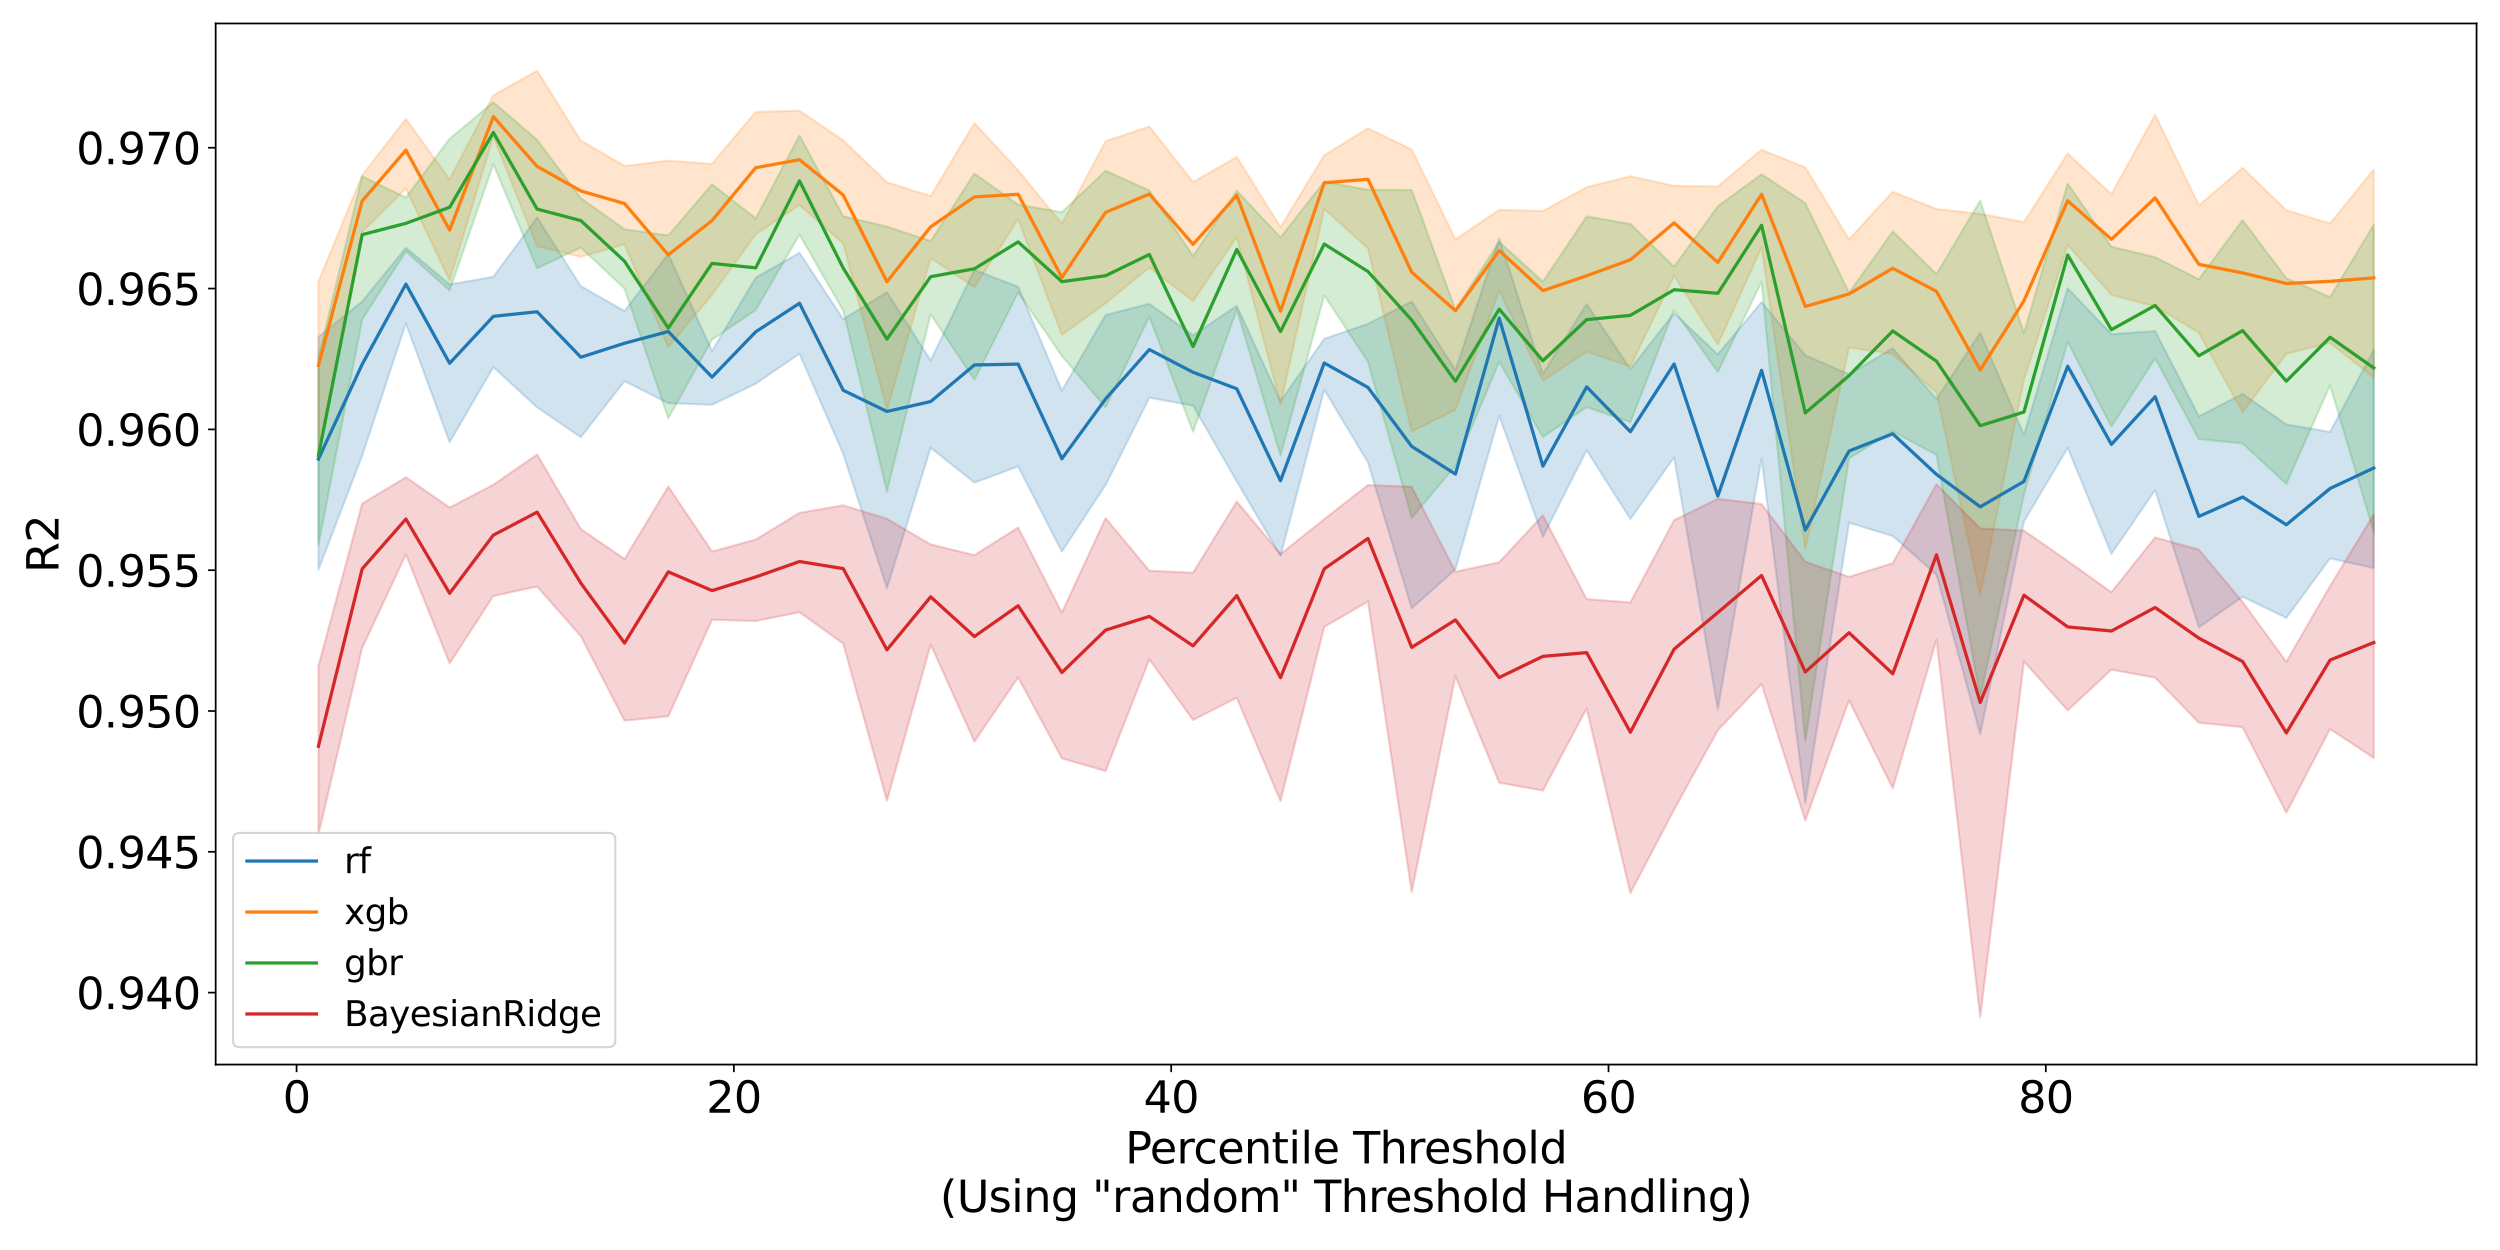 <?xml version="1.0" encoding="utf-8" standalone="no"?>
<!DOCTYPE svg PUBLIC "-//W3C//DTD SVG 1.1//EN"
  "http://www.w3.org/Graphics/SVG/1.1/DTD/svg11.dtd">
<svg xmlns:xlink="http://www.w3.org/1999/xlink" width="1152pt" height="576pt" viewBox="0 0 1152 576" xmlns="http://www.w3.org/2000/svg" version="1.1">
 <defs>
  <style type="text/css">*{stroke-linejoin: round; stroke-linecap: butt}</style>
 </defs>
 <g id="figure_1">
  <g id="patch_1">
   <path d="M 0 576 
L 1152 576 
L 1152 0 
L 0 0 
z
" style="fill: #ffffff"/>
  </g>
  <g id="axes_1">
   <g id="patch_2">
    <path d="M 99.38 490.552 
L 1141.2 490.552 
L 1141.2 10.8 
L 99.38 10.8 
z
" style="fill: #ffffff"/>
   </g>
   <g id="PolyCollection_1">
    <defs>
     <path id="md39cec0059" d="M 146.735 -420.797 
L 146.735 -313.48 
L 166.887 -365.993 
L 187.038 -427.013 
L 207.189 -372.248 
L 227.34 -406.831 
L 247.492 -388.278 
L 267.643 -374.548 
L 287.794 -400.396 
L 307.946 -390.22 
L 328.097 -389.471 
L 348.248 -399.196 
L 368.399 -412.994 
L 388.551 -366.887 
L 408.702 -305.009 
L 428.853 -369.673 
L 449.004 -353.625 
L 469.156 -361.057 
L 489.307 -321.843 
L 509.458 -352.517 
L 529.609 -392.763 
L 549.761 -389.057 
L 569.912 -354.182 
L 590.063 -319.866 
L 610.214 -396.429 
L 630.366 -362.922 
L 650.517 -295.654 
L 670.668 -313.676 
L 690.819 -384.367 
L 710.971 -328.645 
L 731.122 -368.53 
L 751.273 -336.868 
L 771.424 -365.219 
L 791.576 -249.153 
L 811.727 -364.821 
L 831.878 -205.986 
L 852.029 -335.113 
L 872.181 -328.994 
L 892.332 -311.164 
L 912.483 -237.733 
L 932.634 -335.726 
L 952.786 -369.594 
L 972.937 -320.781 
L 993.088 -350.167 
L 1013.24 -286.893 
L 1033.391 -301.023 
L 1053.542 -291.292 
L 1073.693 -318.691 
L 1093.845 -314.239 
L 1093.845 -414.749 
L 1093.845 -414.749 
L 1073.693 -376.95 
L 1053.542 -380.429 
L 1033.391 -394.501 
L 1013.24 -384.153 
L 993.088 -423.466 
L 972.937 -422.028 
L 952.786 -443.156 
L 932.634 -375.617 
L 912.483 -422.657 
L 892.332 -392.107 
L 872.181 -415.507 
L 852.029 -403.498 
L 831.878 -412.31 
L 811.727 -436.813 
L 791.576 -412.69 
L 771.424 -431.663 
L 751.273 -405.954 
L 731.122 -435.937 
L 710.971 -403.774 
L 690.819 -466.193 
L 670.668 -405.453 
L 650.517 -437.038 
L 630.366 -426.78 
L 610.214 -419.863 
L 590.063 -391.134 
L 569.912 -435.101 
L 549.761 -421.459 
L 529.609 -436.022 
L 509.458 -430.826 
L 489.307 -396.025 
L 469.156 -443.836 
L 449.004 -451.624 
L 428.853 -409.95 
L 408.702 -441.345 
L 388.551 -428.908 
L 368.399 -459.519 
L 348.248 -448.079 
L 328.097 -414.22 
L 307.946 -458.928 
L 287.794 -432.676 
L 267.643 -444.114 
L 247.492 -475.756 
L 227.34 -448.438 
L 207.189 -444.952 
L 187.038 -461.857 
L 166.887 -437.053 
L 146.735 -420.797 
z
" style="stroke: #1f77b4; stroke-opacity: 0.2"/>
    </defs>
    <g clip-path="url(#p115e032188)">
     <use xlink:href="#md39cec0059" x="0" y="576" style="fill: #1f77b4; fill-opacity: 0.2; stroke: #1f77b4; stroke-opacity: 0.2"/>
    </g>
   </g>
   <g id="PolyCollection_2">
    <defs>
     <path id="m11be69dd36" d="M 146.735 -446.253 
L 146.735 -365.879 
L 166.887 -469.128 
L 187.038 -489.111 
L 207.189 -446.774 
L 227.34 -513.026 
L 247.492 -462.511 
L 267.643 -457.639 
L 287.794 -463.47 
L 307.946 -416.118 
L 328.097 -440.144 
L 348.248 -468.068 
L 368.399 -481.549 
L 388.551 -463.865 
L 408.702 -387.154 
L 428.853 -457.053 
L 449.004 -443.673 
L 469.156 -474.988 
L 489.307 -421.723 
L 509.458 -436.281 
L 529.609 -452.727 
L 549.761 -437.28 
L 569.912 -466.805 
L 590.063 -389.745 
L 610.214 -479.699 
L 630.366 -461.526 
L 650.517 -377.147 
L 670.668 -387.205 
L 690.819 -442.1 
L 710.971 -400.549 
L 731.122 -413.941 
L 751.273 -407.122 
L 771.424 -448.988 
L 791.576 -417.302 
L 811.727 -462.045 
L 831.878 -322.952 
L 852.029 -415.922 
L 872.181 -412.805 
L 892.332 -395.112 
L 912.483 -301.714 
L 932.634 -401.131 
L 952.786 -463.155 
L 972.937 -440.129 
L 993.088 -434.742 
L 1013.24 -422.714 
L 1033.391 -386.036 
L 1053.542 -413.016 
L 1073.693 -417.936 
L 1093.845 -402.043 
L 1093.845 -497.854 
L 1093.845 -497.854 
L 1073.693 -473.033 
L 1053.542 -479.095 
L 1033.391 -498.623 
L 1013.24 -481.319 
L 993.088 -523.085 
L 972.937 -486.481 
L 952.786 -505.264 
L 932.634 -473.669 
L 912.483 -477.45 
L 892.332 -479.67 
L 872.181 -487.609 
L 852.029 -465.683 
L 831.878 -498.85 
L 811.727 -506.991 
L 791.576 -490.067 
L 771.424 -490.374 
L 751.273 -494.802 
L 731.122 -489.726 
L 710.971 -478.781 
L 690.819 -479.304 
L 670.668 -465.696 
L 650.517 -507.114 
L 630.366 -516.899 
L 610.214 -504.436 
L 590.063 -471.314 
L 569.912 -503.644 
L 549.761 -492.122 
L 529.609 -517.705 
L 509.458 -510.917 
L 489.307 -472.865 
L 469.156 -497.506 
L 449.004 -519.283 
L 428.853 -485.673 
L 408.702 -491.994 
L 388.551 -511.289 
L 368.399 -524.974 
L 348.248 -524.425 
L 328.097 -500.479 
L 307.946 -501.965 
L 287.794 -499.543 
L 267.643 -511.22 
L 247.492 -543.393 
L 227.34 -532.124 
L 207.189 -493.3 
L 187.038 -521.206 
L 166.887 -495.215 
L 146.735 -446.253 
z
" style="stroke: #ff7f0e; stroke-opacity: 0.2"/>
    </defs>
    <g clip-path="url(#p115e032188)">
     <use xlink:href="#m11be69dd36" x="0" y="576" style="fill: #ff7f0e; fill-opacity: 0.2; stroke: #ff7f0e; stroke-opacity: 0.2"/>
    </g>
   </g>
   <g id="PolyCollection_3">
    <defs>
     <path id="md7656cd503" d="M 146.735 -411.253 
L 146.735 -324.813 
L 166.887 -428.803 
L 187.038 -460.183 
L 207.189 -442.108 
L 227.34 -500.343 
L 247.492 -452.395 
L 267.643 -461.919 
L 287.794 -443.039 
L 307.946 -383.241 
L 328.097 -419.478 
L 348.248 -433.182 
L 368.399 -467.898 
L 388.551 -432.924 
L 408.702 -349.496 
L 428.853 -431.165 
L 449.004 -401.033 
L 469.156 -441.279 
L 489.307 -412.01 
L 509.458 -388.271 
L 529.609 -430.099 
L 549.761 -377.044 
L 569.912 -433.373 
L 590.063 -366.091 
L 610.214 -439.883 
L 630.366 -409.328 
L 650.517 -337.435 
L 670.668 -361.359 
L 690.819 -409.305 
L 710.971 -374.657 
L 731.122 -388.409 
L 751.273 -381.48 
L 771.424 -433.159 
L 791.576 -404.579 
L 811.727 -446.113 
L 831.878 -234.595 
L 852.029 -364.791 
L 872.181 -377.233 
L 892.332 -366.359 
L 912.483 -254.758 
L 932.634 -348.025 
L 952.786 -418.49 
L 972.937 -379.449 
L 993.088 -410.866 
L 1013.24 -373.704 
L 1033.391 -371.638 
L 1053.542 -353.038 
L 1073.693 -398.432 
L 1093.845 -330.736 
L 1093.845 -472.401 
L 1093.845 -472.401 
L 1073.693 -439.109 
L 1053.542 -447.762 
L 1033.391 -474.613 
L 1013.24 -447.303 
L 993.088 -457.503 
L 972.937 -462.332 
L 952.786 -491.471 
L 932.634 -422.53 
L 912.483 -483.556 
L 892.332 -449.725 
L 872.181 -469.359 
L 852.029 -441.07 
L 831.878 -482.392 
L 811.727 -495.694 
L 791.576 -480.937 
L 771.424 -453.11 
L 751.273 -472.801 
L 731.122 -476.278 
L 710.971 -446.238 
L 690.819 -464.547 
L 670.668 -433.297 
L 650.517 -488.435 
L 630.366 -488.546 
L 610.214 -492.309 
L 590.063 -466.625 
L 569.912 -488.076 
L 549.761 -458.052 
L 529.609 -488.257 
L 509.458 -497.28 
L 489.307 -478.228 
L 469.156 -481.723 
L 449.004 -496.014 
L 428.853 -464.935 
L 408.702 -471.581 
L 388.551 -476.335 
L 368.399 -513.585 
L 348.248 -475.351 
L 328.097 -491.092 
L 307.946 -467.513 
L 287.794 -470.355 
L 267.643 -484.699 
L 247.492 -511.553 
L 227.34 -528.882 
L 207.189 -512.057 
L 187.038 -484.956 
L 166.887 -494.781 
L 146.735 -411.253 
z
" style="stroke: #2ca02c; stroke-opacity: 0.2"/>
    </defs>
    <g clip-path="url(#p115e032188)">
     <use xlink:href="#md7656cd503" x="0" y="576" style="fill: #2ca02c; fill-opacity: 0.2; stroke: #2ca02c; stroke-opacity: 0.2"/>
    </g>
   </g>
   <g id="PolyCollection_4">
    <defs>
     <path id="m0eccaafa17" d="M 146.735 -269.088 
L 146.735 -191.38 
L 166.887 -277.43 
L 187.038 -320.518 
L 207.189 -270.35 
L 227.34 -301.369 
L 247.492 -305.717 
L 267.643 -282.876 
L 287.794 -243.935 
L 307.946 -245.916 
L 328.097 -290.428 
L 348.248 -289.826 
L 368.399 -293.906 
L 388.551 -279.447 
L 408.702 -207.021 
L 428.853 -279.043 
L 449.004 -234.255 
L 469.156 -263.851 
L 489.307 -226.534 
L 509.458 -220.713 
L 529.609 -272.167 
L 549.761 -244.251 
L 569.912 -254.472 
L 590.063 -206.885 
L 610.214 -287.145 
L 630.366 -298.85 
L 650.517 -164.999 
L 670.668 -264.411 
L 690.819 -215.3 
L 710.971 -211.697 
L 731.122 -249.529 
L 751.273 -164.453 
L 771.424 -202.917 
L 791.576 -239.468 
L 811.727 -260.755 
L 831.878 -197.927 
L 852.029 -253.253 
L 872.181 -212.742 
L 892.332 -281.217 
L 912.483 -107.255 
L 932.634 -271.185 
L 952.786 -248.654 
L 972.937 -267.413 
L 993.088 -263.753 
L 1013.24 -242.967 
L 1033.391 -240.928 
L 1053.542 -201.504 
L 1073.693 -240.081 
L 1093.845 -226.702 
L 1093.845 -338.967 
L 1093.845 -338.967 
L 1073.693 -305.922 
L 1053.542 -271.036 
L 1033.391 -298.621 
L 1013.24 -322.722 
L 993.088 -328.338 
L 972.937 -303.104 
L 952.786 -317.472 
L 932.634 -331.526 
L 912.483 -332.459 
L 892.332 -352.899 
L 872.181 -316.497 
L 852.029 -310.183 
L 831.878 -317.152 
L 811.727 -343.737 
L 791.576 -346.161 
L 771.424 -336.286 
L 751.273 -298.377 
L 731.122 -299.949 
L 710.971 -338.522 
L 690.819 -316.924 
L 670.668 -312.534 
L 650.517 -351.692 
L 630.366 -352.5 
L 610.214 -336.789 
L 590.063 -320.666 
L 569.912 -344.891 
L 549.761 -312.07 
L 529.609 -313.015 
L 509.458 -337.22 
L 489.307 -293.69 
L 469.156 -332.916 
L 449.004 -320.177 
L 428.853 -325.132 
L 408.702 -336.927 
L 388.551 -343.138 
L 368.399 -339.662 
L 348.248 -327.39 
L 328.097 -321.834 
L 307.946 -351.819 
L 287.794 -318.415 
L 267.643 -332.211 
L 247.492 -366.569 
L 227.34 -352.626 
L 207.189 -342.118 
L 187.038 -356.065 
L 166.887 -343.959 
L 146.735 -269.088 
z
" style="stroke: #d62728; stroke-opacity: 0.2"/>
    </defs>
    <g clip-path="url(#p115e032188)">
     <use xlink:href="#m0eccaafa17" x="0" y="576" style="fill: #d62728; fill-opacity: 0.2; stroke: #d62728; stroke-opacity: 0.2"/>
    </g>
   </g>
   <g id="matplotlib.axis_1">
    <g id="xtick_1">
     <g id="line2d_1">
      <defs>
       <path id="mf2e2ee0388" d="M 0 0 
L 0 3.5 
" style="stroke: #000000; stroke-width: 0.8"/>
      </defs>
      <g>
       <use xlink:href="#mf2e2ee0388" x="136.66" y="490.552" style="stroke: #000000; stroke-width: 0.8"/>
      </g>
     </g>
     <g id="text_1">
      <!-- 0 -->
      <g transform="translate(130.297 512.749) scale(0.2 -0.2)">
       <defs>
        <path id="DejaVuSans-30" d="M 2034 4250 
Q 1547 4250 1301 3770 
Q 1056 3291 1056 2328 
Q 1056 1369 1301 889 
Q 1547 409 2034 409 
Q 2525 409 2770 889 
Q 3016 1369 3016 2328 
Q 3016 3291 2770 3770 
Q 2525 4250 2034 4250 
z
M 2034 4750 
Q 2819 4750 3233 4129 
Q 3647 3509 3647 2328 
Q 3647 1150 3233 529 
Q 2819 -91 2034 -91 
Q 1250 -91 836 529 
Q 422 1150 422 2328 
Q 422 3509 836 4129 
Q 1250 4750 2034 4750 
z
" transform="scale(0.016)"/>
       </defs>
       <use xlink:href="#DejaVuSans-30"/>
      </g>
     </g>
    </g>
    <g id="xtick_2">
     <g id="line2d_2">
      <g>
       <use xlink:href="#mf2e2ee0388" x="338.172" y="490.552" style="stroke: #000000; stroke-width: 0.8"/>
      </g>
     </g>
     <g id="text_2">
      <!-- 20 -->
      <g transform="translate(325.447 512.749) scale(0.2 -0.2)">
       <defs>
        <path id="DejaVuSans-32" d="M 1228 531 
L 3431 531 
L 3431 0 
L 469 0 
L 469 531 
Q 828 903 1448 1529 
Q 2069 2156 2228 2338 
Q 2531 2678 2651 2914 
Q 2772 3150 2772 3378 
Q 2772 3750 2511 3984 
Q 2250 4219 1831 4219 
Q 1534 4219 1204 4116 
Q 875 4013 500 3803 
L 500 4441 
Q 881 4594 1212 4672 
Q 1544 4750 1819 4750 
Q 2544 4750 2975 4387 
Q 3406 4025 3406 3419 
Q 3406 3131 3298 2873 
Q 3191 2616 2906 2266 
Q 2828 2175 2409 1742 
Q 1991 1309 1228 531 
z
" transform="scale(0.016)"/>
       </defs>
       <use xlink:href="#DejaVuSans-32"/>
       <use xlink:href="#DejaVuSans-30" x="63.623"/>
      </g>
     </g>
    </g>
    <g id="xtick_3">
     <g id="line2d_3">
      <g>
       <use xlink:href="#mf2e2ee0388" x="539.685" y="490.552" style="stroke: #000000; stroke-width: 0.8"/>
      </g>
     </g>
     <g id="text_3">
      <!-- 40 -->
      <g transform="translate(526.96 512.749) scale(0.2 -0.2)">
       <defs>
        <path id="DejaVuSans-34" d="M 2419 4116 
L 825 1625 
L 2419 1625 
L 2419 4116 
z
M 2253 4666 
L 3047 4666 
L 3047 1625 
L 3713 1625 
L 3713 1100 
L 3047 1100 
L 3047 0 
L 2419 0 
L 2419 1100 
L 313 1100 
L 313 1709 
L 2253 4666 
z
" transform="scale(0.016)"/>
       </defs>
       <use xlink:href="#DejaVuSans-34"/>
       <use xlink:href="#DejaVuSans-30" x="63.623"/>
      </g>
     </g>
    </g>
    <g id="xtick_4">
     <g id="line2d_4">
      <g>
       <use xlink:href="#mf2e2ee0388" x="741.198" y="490.552" style="stroke: #000000; stroke-width: 0.8"/>
      </g>
     </g>
     <g id="text_4">
      <!-- 60 -->
      <g transform="translate(728.473 512.749) scale(0.2 -0.2)">
       <defs>
        <path id="DejaVuSans-36" d="M 2113 2584 
Q 1688 2584 1439 2293 
Q 1191 2003 1191 1497 
Q 1191 994 1439 701 
Q 1688 409 2113 409 
Q 2538 409 2786 701 
Q 3034 994 3034 1497 
Q 3034 2003 2786 2293 
Q 2538 2584 2113 2584 
z
M 3366 4563 
L 3366 3988 
Q 3128 4100 2886 4159 
Q 2644 4219 2406 4219 
Q 1781 4219 1451 3797 
Q 1122 3375 1075 2522 
Q 1259 2794 1537 2939 
Q 1816 3084 2150 3084 
Q 2853 3084 3261 2657 
Q 3669 2231 3669 1497 
Q 3669 778 3244 343 
Q 2819 -91 2113 -91 
Q 1303 -91 875 529 
Q 447 1150 447 2328 
Q 447 3434 972 4092 
Q 1497 4750 2381 4750 
Q 2619 4750 2861 4703 
Q 3103 4656 3366 4563 
z
" transform="scale(0.016)"/>
       </defs>
       <use xlink:href="#DejaVuSans-36"/>
       <use xlink:href="#DejaVuSans-30" x="63.623"/>
      </g>
     </g>
    </g>
    <g id="xtick_5">
     <g id="line2d_5">
      <g>
       <use xlink:href="#mf2e2ee0388" x="942.71" y="490.552" style="stroke: #000000; stroke-width: 0.8"/>
      </g>
     </g>
     <g id="text_5">
      <!-- 80 -->
      <g transform="translate(929.985 512.749) scale(0.2 -0.2)">
       <defs>
        <path id="DejaVuSans-38" d="M 2034 2216 
Q 1584 2216 1326 1975 
Q 1069 1734 1069 1313 
Q 1069 891 1326 650 
Q 1584 409 2034 409 
Q 2484 409 2743 651 
Q 3003 894 3003 1313 
Q 3003 1734 2745 1975 
Q 2488 2216 2034 2216 
z
M 1403 2484 
Q 997 2584 770 2862 
Q 544 3141 544 3541 
Q 544 4100 942 4425 
Q 1341 4750 2034 4750 
Q 2731 4750 3128 4425 
Q 3525 4100 3525 3541 
Q 3525 3141 3298 2862 
Q 3072 2584 2669 2484 
Q 3125 2378 3379 2068 
Q 3634 1759 3634 1313 
Q 3634 634 3220 271 
Q 2806 -91 2034 -91 
Q 1263 -91 848 271 
Q 434 634 434 1313 
Q 434 1759 690 2068 
Q 947 2378 1403 2484 
z
M 1172 3481 
Q 1172 3119 1398 2916 
Q 1625 2713 2034 2713 
Q 2441 2713 2670 2916 
Q 2900 3119 2900 3481 
Q 2900 3844 2670 4047 
Q 2441 4250 2034 4250 
Q 1625 4250 1398 4047 
Q 1172 3844 1172 3481 
z
" transform="scale(0.016)"/>
       </defs>
       <use xlink:href="#DejaVuSans-38"/>
       <use xlink:href="#DejaVuSans-30" x="63.623"/>
      </g>
     </g>
    </g>
    <g id="text_6">
     <!-- Percentile Threshold -->
     <g transform="translate(518.51 536.105) scale(0.2 -0.2)">
      <defs>
       <path id="DejaVuSans-50" d="M 1259 4147 
L 1259 2394 
L 2053 2394 
Q 2494 2394 2734 2622 
Q 2975 2850 2975 3272 
Q 2975 3691 2734 3919 
Q 2494 4147 2053 4147 
L 1259 4147 
z
M 628 4666 
L 2053 4666 
Q 2838 4666 3239 4311 
Q 3641 3956 3641 3272 
Q 3641 2581 3239 2228 
Q 2838 1875 2053 1875 
L 1259 1875 
L 1259 0 
L 628 0 
L 628 4666 
z
" transform="scale(0.016)"/>
       <path id="DejaVuSans-65" d="M 3597 1894 
L 3597 1613 
L 953 1613 
Q 991 1019 1311 708 
Q 1631 397 2203 397 
Q 2534 397 2845 478 
Q 3156 559 3463 722 
L 3463 178 
Q 3153 47 2828 -22 
Q 2503 -91 2169 -91 
Q 1331 -91 842 396 
Q 353 884 353 1716 
Q 353 2575 817 3079 
Q 1281 3584 2069 3584 
Q 2775 3584 3186 3129 
Q 3597 2675 3597 1894 
z
M 3022 2063 
Q 3016 2534 2758 2815 
Q 2500 3097 2075 3097 
Q 1594 3097 1305 2825 
Q 1016 2553 972 2059 
L 3022 2063 
z
" transform="scale(0.016)"/>
       <path id="DejaVuSans-72" d="M 2631 2963 
Q 2534 3019 2420 3045 
Q 2306 3072 2169 3072 
Q 1681 3072 1420 2755 
Q 1159 2438 1159 1844 
L 1159 0 
L 581 0 
L 581 3500 
L 1159 3500 
L 1159 2956 
Q 1341 3275 1631 3429 
Q 1922 3584 2338 3584 
Q 2397 3584 2469 3576 
Q 2541 3569 2628 3553 
L 2631 2963 
z
" transform="scale(0.016)"/>
       <path id="DejaVuSans-63" d="M 3122 3366 
L 3122 2828 
Q 2878 2963 2633 3030 
Q 2388 3097 2138 3097 
Q 1578 3097 1268 2742 
Q 959 2388 959 1747 
Q 959 1106 1268 751 
Q 1578 397 2138 397 
Q 2388 397 2633 464 
Q 2878 531 3122 666 
L 3122 134 
Q 2881 22 2623 -34 
Q 2366 -91 2075 -91 
Q 1284 -91 818 406 
Q 353 903 353 1747 
Q 353 2603 823 3093 
Q 1294 3584 2113 3584 
Q 2378 3584 2631 3529 
Q 2884 3475 3122 3366 
z
" transform="scale(0.016)"/>
       <path id="DejaVuSans-6e" d="M 3513 2113 
L 3513 0 
L 2938 0 
L 2938 2094 
Q 2938 2591 2744 2837 
Q 2550 3084 2163 3084 
Q 1697 3084 1428 2787 
Q 1159 2491 1159 1978 
L 1159 0 
L 581 0 
L 581 3500 
L 1159 3500 
L 1159 2956 
Q 1366 3272 1645 3428 
Q 1925 3584 2291 3584 
Q 2894 3584 3203 3211 
Q 3513 2838 3513 2113 
z
" transform="scale(0.016)"/>
       <path id="DejaVuSans-74" d="M 1172 4494 
L 1172 3500 
L 2356 3500 
L 2356 3053 
L 1172 3053 
L 1172 1153 
Q 1172 725 1289 603 
Q 1406 481 1766 481 
L 2356 481 
L 2356 0 
L 1766 0 
Q 1100 0 847 248 
Q 594 497 594 1153 
L 594 3053 
L 172 3053 
L 172 3500 
L 594 3500 
L 594 4494 
L 1172 4494 
z
" transform="scale(0.016)"/>
       <path id="DejaVuSans-69" d="M 603 3500 
L 1178 3500 
L 1178 0 
L 603 0 
L 603 3500 
z
M 603 4863 
L 1178 4863 
L 1178 4134 
L 603 4134 
L 603 4863 
z
" transform="scale(0.016)"/>
       <path id="DejaVuSans-6c" d="M 603 4863 
L 1178 4863 
L 1178 0 
L 603 0 
L 603 4863 
z
" transform="scale(0.016)"/>
       <path id="DejaVuSans-20" transform="scale(0.016)"/>
       <path id="DejaVuSans-54" d="M -19 4666 
L 3928 4666 
L 3928 4134 
L 2272 4134 
L 2272 0 
L 1638 0 
L 1638 4134 
L -19 4134 
L -19 4666 
z
" transform="scale(0.016)"/>
       <path id="DejaVuSans-68" d="M 3513 2113 
L 3513 0 
L 2938 0 
L 2938 2094 
Q 2938 2591 2744 2837 
Q 2550 3084 2163 3084 
Q 1697 3084 1428 2787 
Q 1159 2491 1159 1978 
L 1159 0 
L 581 0 
L 581 4863 
L 1159 4863 
L 1159 2956 
Q 1366 3272 1645 3428 
Q 1925 3584 2291 3584 
Q 2894 3584 3203 3211 
Q 3513 2838 3513 2113 
z
" transform="scale(0.016)"/>
       <path id="DejaVuSans-73" d="M 2834 3397 
L 2834 2853 
Q 2591 2978 2328 3040 
Q 2066 3103 1784 3103 
Q 1356 3103 1142 2972 
Q 928 2841 928 2578 
Q 928 2378 1081 2264 
Q 1234 2150 1697 2047 
L 1894 2003 
Q 2506 1872 2764 1633 
Q 3022 1394 3022 966 
Q 3022 478 2636 193 
Q 2250 -91 1575 -91 
Q 1294 -91 989 -36 
Q 684 19 347 128 
L 347 722 
Q 666 556 975 473 
Q 1284 391 1588 391 
Q 1994 391 2212 530 
Q 2431 669 2431 922 
Q 2431 1156 2273 1281 
Q 2116 1406 1581 1522 
L 1381 1569 
Q 847 1681 609 1914 
Q 372 2147 372 2553 
Q 372 3047 722 3315 
Q 1072 3584 1716 3584 
Q 2034 3584 2315 3537 
Q 2597 3491 2834 3397 
z
" transform="scale(0.016)"/>
       <path id="DejaVuSans-6f" d="M 1959 3097 
Q 1497 3097 1228 2736 
Q 959 2375 959 1747 
Q 959 1119 1226 758 
Q 1494 397 1959 397 
Q 2419 397 2687 759 
Q 2956 1122 2956 1747 
Q 2956 2369 2687 2733 
Q 2419 3097 1959 3097 
z
M 1959 3584 
Q 2709 3584 3137 3096 
Q 3566 2609 3566 1747 
Q 3566 888 3137 398 
Q 2709 -91 1959 -91 
Q 1206 -91 779 398 
Q 353 888 353 1747 
Q 353 2609 779 3096 
Q 1206 3584 1959 3584 
z
" transform="scale(0.016)"/>
       <path id="DejaVuSans-64" d="M 2906 2969 
L 2906 4863 
L 3481 4863 
L 3481 0 
L 2906 0 
L 2906 525 
Q 2725 213 2448 61 
Q 2172 -91 1784 -91 
Q 1150 -91 751 415 
Q 353 922 353 1747 
Q 353 2572 751 3078 
Q 1150 3584 1784 3584 
Q 2172 3584 2448 3432 
Q 2725 3281 2906 2969 
z
M 947 1747 
Q 947 1113 1208 752 
Q 1469 391 1925 391 
Q 2381 391 2643 752 
Q 2906 1113 2906 1747 
Q 2906 2381 2643 2742 
Q 2381 3103 1925 3103 
Q 1469 3103 1208 2742 
Q 947 2381 947 1747 
z
" transform="scale(0.016)"/>
      </defs>
      <use xlink:href="#DejaVuSans-50"/>
      <use xlink:href="#DejaVuSans-65" x="56.678"/>
      <use xlink:href="#DejaVuSans-72" x="118.201"/>
      <use xlink:href="#DejaVuSans-63" x="157.064"/>
      <use xlink:href="#DejaVuSans-65" x="212.045"/>
      <use xlink:href="#DejaVuSans-6e" x="273.568"/>
      <use xlink:href="#DejaVuSans-74" x="336.947"/>
      <use xlink:href="#DejaVuSans-69" x="376.156"/>
      <use xlink:href="#DejaVuSans-6c" x="403.939"/>
      <use xlink:href="#DejaVuSans-65" x="431.723"/>
      <use xlink:href="#DejaVuSans-20" x="493.246"/>
      <use xlink:href="#DejaVuSans-54" x="525.033"/>
      <use xlink:href="#DejaVuSans-68" x="586.117"/>
      <use xlink:href="#DejaVuSans-72" x="649.496"/>
      <use xlink:href="#DejaVuSans-65" x="688.359"/>
      <use xlink:href="#DejaVuSans-73" x="749.883"/>
      <use xlink:href="#DejaVuSans-68" x="801.982"/>
      <use xlink:href="#DejaVuSans-6f" x="865.361"/>
      <use xlink:href="#DejaVuSans-6c" x="926.543"/>
      <use xlink:href="#DejaVuSans-64" x="954.326"/>
     </g>
     <!-- (Using "random" Threshold Handling) -->
     <g transform="translate(433.123 558.501) scale(0.2 -0.2)">
      <defs>
       <path id="DejaVuSans-28" d="M 1984 4856 
Q 1566 4138 1362 3434 
Q 1159 2731 1159 2009 
Q 1159 1288 1364 580 
Q 1569 -128 1984 -844 
L 1484 -844 
Q 1016 -109 783 600 
Q 550 1309 550 2009 
Q 550 2706 781 3412 
Q 1013 4119 1484 4856 
L 1984 4856 
z
" transform="scale(0.016)"/>
       <path id="DejaVuSans-55" d="M 556 4666 
L 1191 4666 
L 1191 1831 
Q 1191 1081 1462 751 
Q 1734 422 2344 422 
Q 2950 422 3222 751 
Q 3494 1081 3494 1831 
L 3494 4666 
L 4128 4666 
L 4128 1753 
Q 4128 841 3676 375 
Q 3225 -91 2344 -91 
Q 1459 -91 1007 375 
Q 556 841 556 1753 
L 556 4666 
z
" transform="scale(0.016)"/>
       <path id="DejaVuSans-67" d="M 2906 1791 
Q 2906 2416 2648 2759 
Q 2391 3103 1925 3103 
Q 1463 3103 1205 2759 
Q 947 2416 947 1791 
Q 947 1169 1205 825 
Q 1463 481 1925 481 
Q 2391 481 2648 825 
Q 2906 1169 2906 1791 
z
M 3481 434 
Q 3481 -459 3084 -895 
Q 2688 -1331 1869 -1331 
Q 1566 -1331 1297 -1286 
Q 1028 -1241 775 -1147 
L 775 -588 
Q 1028 -725 1275 -790 
Q 1522 -856 1778 -856 
Q 2344 -856 2625 -561 
Q 2906 -266 2906 331 
L 2906 616 
Q 2728 306 2450 153 
Q 2172 0 1784 0 
Q 1141 0 747 490 
Q 353 981 353 1791 
Q 353 2603 747 3093 
Q 1141 3584 1784 3584 
Q 2172 3584 2450 3431 
Q 2728 3278 2906 2969 
L 2906 3500 
L 3481 3500 
L 3481 434 
z
" transform="scale(0.016)"/>
       <path id="DejaVuSans-22" d="M 1147 4666 
L 1147 2931 
L 616 2931 
L 616 4666 
L 1147 4666 
z
M 2328 4666 
L 2328 2931 
L 1797 2931 
L 1797 4666 
L 2328 4666 
z
" transform="scale(0.016)"/>
       <path id="DejaVuSans-61" d="M 2194 1759 
Q 1497 1759 1228 1600 
Q 959 1441 959 1056 
Q 959 750 1161 570 
Q 1363 391 1709 391 
Q 2188 391 2477 730 
Q 2766 1069 2766 1631 
L 2766 1759 
L 2194 1759 
z
M 3341 1997 
L 3341 0 
L 2766 0 
L 2766 531 
Q 2569 213 2275 61 
Q 1981 -91 1556 -91 
Q 1019 -91 701 211 
Q 384 513 384 1019 
Q 384 1609 779 1909 
Q 1175 2209 1959 2209 
L 2766 2209 
L 2766 2266 
Q 2766 2663 2505 2880 
Q 2244 3097 1772 3097 
Q 1472 3097 1187 3025 
Q 903 2953 641 2809 
L 641 3341 
Q 956 3463 1253 3523 
Q 1550 3584 1831 3584 
Q 2591 3584 2966 3190 
Q 3341 2797 3341 1997 
z
" transform="scale(0.016)"/>
       <path id="DejaVuSans-6d" d="M 3328 2828 
Q 3544 3216 3844 3400 
Q 4144 3584 4550 3584 
Q 5097 3584 5394 3201 
Q 5691 2819 5691 2113 
L 5691 0 
L 5113 0 
L 5113 2094 
Q 5113 2597 4934 2840 
Q 4756 3084 4391 3084 
Q 3944 3084 3684 2787 
Q 3425 2491 3425 1978 
L 3425 0 
L 2847 0 
L 2847 2094 
Q 2847 2600 2669 2842 
Q 2491 3084 2119 3084 
Q 1678 3084 1418 2786 
Q 1159 2488 1159 1978 
L 1159 0 
L 581 0 
L 581 3500 
L 1159 3500 
L 1159 2956 
Q 1356 3278 1631 3431 
Q 1906 3584 2284 3584 
Q 2666 3584 2933 3390 
Q 3200 3197 3328 2828 
z
" transform="scale(0.016)"/>
       <path id="DejaVuSans-48" d="M 628 4666 
L 1259 4666 
L 1259 2753 
L 3553 2753 
L 3553 4666 
L 4184 4666 
L 4184 0 
L 3553 0 
L 3553 2222 
L 1259 2222 
L 1259 0 
L 628 0 
L 628 4666 
z
" transform="scale(0.016)"/>
       <path id="DejaVuSans-29" d="M 513 4856 
L 1013 4856 
Q 1481 4119 1714 3412 
Q 1947 2706 1947 2009 
Q 1947 1309 1714 600 
Q 1481 -109 1013 -844 
L 513 -844 
Q 928 -128 1133 580 
Q 1338 1288 1338 2009 
Q 1338 2731 1133 3434 
Q 928 4138 513 4856 
z
" transform="scale(0.016)"/>
      </defs>
      <use xlink:href="#DejaVuSans-28"/>
      <use xlink:href="#DejaVuSans-55" x="39.014"/>
      <use xlink:href="#DejaVuSans-73" x="112.207"/>
      <use xlink:href="#DejaVuSans-69" x="164.307"/>
      <use xlink:href="#DejaVuSans-6e" x="192.09"/>
      <use xlink:href="#DejaVuSans-67" x="255.469"/>
      <use xlink:href="#DejaVuSans-20" x="318.945"/>
      <use xlink:href="#DejaVuSans-22" x="350.732"/>
      <use xlink:href="#DejaVuSans-72" x="396.729"/>
      <use xlink:href="#DejaVuSans-61" x="437.842"/>
      <use xlink:href="#DejaVuSans-6e" x="499.121"/>
      <use xlink:href="#DejaVuSans-64" x="562.5"/>
      <use xlink:href="#DejaVuSans-6f" x="625.977"/>
      <use xlink:href="#DejaVuSans-6d" x="687.158"/>
      <use xlink:href="#DejaVuSans-22" x="784.57"/>
      <use xlink:href="#DejaVuSans-20" x="830.566"/>
      <use xlink:href="#DejaVuSans-54" x="862.354"/>
      <use xlink:href="#DejaVuSans-68" x="923.438"/>
      <use xlink:href="#DejaVuSans-72" x="986.816"/>
      <use xlink:href="#DejaVuSans-65" x="1025.68"/>
      <use xlink:href="#DejaVuSans-73" x="1087.203"/>
      <use xlink:href="#DejaVuSans-68" x="1139.303"/>
      <use xlink:href="#DejaVuSans-6f" x="1202.682"/>
      <use xlink:href="#DejaVuSans-6c" x="1263.863"/>
      <use xlink:href="#DejaVuSans-64" x="1291.646"/>
      <use xlink:href="#DejaVuSans-20" x="1355.123"/>
      <use xlink:href="#DejaVuSans-48" x="1386.91"/>
      <use xlink:href="#DejaVuSans-61" x="1462.105"/>
      <use xlink:href="#DejaVuSans-6e" x="1523.385"/>
      <use xlink:href="#DejaVuSans-64" x="1586.764"/>
      <use xlink:href="#DejaVuSans-6c" x="1650.24"/>
      <use xlink:href="#DejaVuSans-69" x="1678.023"/>
      <use xlink:href="#DejaVuSans-6e" x="1705.807"/>
      <use xlink:href="#DejaVuSans-67" x="1769.186"/>
      <use xlink:href="#DejaVuSans-29" x="1832.662"/>
     </g>
    </g>
   </g>
   <g id="matplotlib.axis_2">
    <g id="ytick_1">
     <g id="line2d_6">
      <defs>
       <path id="m07ebae1375" d="M 0 0 
L -3.5 0 
" style="stroke: #000000; stroke-width: 0.8"/>
      </defs>
      <g>
       <use xlink:href="#m07ebae1375" x="99.38" y="457.392" style="stroke: #000000; stroke-width: 0.8"/>
      </g>
     </g>
     <g id="text_7">
      <!-- 0.940 -->
      <g transform="translate(35.124 464.99) scale(0.2 -0.2)">
       <defs>
        <path id="DejaVuSans-2e" d="M 684 794 
L 1344 794 
L 1344 0 
L 684 0 
L 684 794 
z
" transform="scale(0.016)"/>
        <path id="DejaVuSans-39" d="M 703 97 
L 703 672 
Q 941 559 1184 500 
Q 1428 441 1663 441 
Q 2288 441 2617 861 
Q 2947 1281 2994 2138 
Q 2813 1869 2534 1725 
Q 2256 1581 1919 1581 
Q 1219 1581 811 2004 
Q 403 2428 403 3163 
Q 403 3881 828 4315 
Q 1253 4750 1959 4750 
Q 2769 4750 3195 4129 
Q 3622 3509 3622 2328 
Q 3622 1225 3098 567 
Q 2575 -91 1691 -91 
Q 1453 -91 1209 -44 
Q 966 3 703 97 
z
M 1959 2075 
Q 2384 2075 2632 2365 
Q 2881 2656 2881 3163 
Q 2881 3666 2632 3958 
Q 2384 4250 1959 4250 
Q 1534 4250 1286 3958 
Q 1038 3666 1038 3163 
Q 1038 2656 1286 2365 
Q 1534 2075 1959 2075 
z
" transform="scale(0.016)"/>
       </defs>
       <use xlink:href="#DejaVuSans-30"/>
       <use xlink:href="#DejaVuSans-2e" x="63.623"/>
       <use xlink:href="#DejaVuSans-39" x="95.41"/>
       <use xlink:href="#DejaVuSans-34" x="159.033"/>
       <use xlink:href="#DejaVuSans-30" x="222.656"/>
      </g>
     </g>
    </g>
    <g id="ytick_2">
     <g id="line2d_7">
      <g>
       <use xlink:href="#m07ebae1375" x="99.38" y="392.507" style="stroke: #000000; stroke-width: 0.8"/>
      </g>
     </g>
     <g id="text_8">
      <!-- 0.945 -->
      <g transform="translate(35.124 400.106) scale(0.2 -0.2)">
       <defs>
        <path id="DejaVuSans-35" d="M 691 4666 
L 3169 4666 
L 3169 4134 
L 1269 4134 
L 1269 2991 
Q 1406 3038 1543 3061 
Q 1681 3084 1819 3084 
Q 2600 3084 3056 2656 
Q 3513 2228 3513 1497 
Q 3513 744 3044 326 
Q 2575 -91 1722 -91 
Q 1428 -91 1123 -41 
Q 819 9 494 109 
L 494 744 
Q 775 591 1075 516 
Q 1375 441 1709 441 
Q 2250 441 2565 725 
Q 2881 1009 2881 1497 
Q 2881 1984 2565 2268 
Q 2250 2553 1709 2553 
Q 1456 2553 1204 2497 
Q 953 2441 691 2322 
L 691 4666 
z
" transform="scale(0.016)"/>
       </defs>
       <use xlink:href="#DejaVuSans-30"/>
       <use xlink:href="#DejaVuSans-2e" x="63.623"/>
       <use xlink:href="#DejaVuSans-39" x="95.41"/>
       <use xlink:href="#DejaVuSans-34" x="159.033"/>
       <use xlink:href="#DejaVuSans-35" x="222.656"/>
      </g>
     </g>
    </g>
    <g id="ytick_3">
     <g id="line2d_8">
      <g>
       <use xlink:href="#m07ebae1375" x="99.38" y="327.622" style="stroke: #000000; stroke-width: 0.8"/>
      </g>
     </g>
     <g id="text_9">
      <!-- 0.950 -->
      <g transform="translate(35.124 335.221) scale(0.2 -0.2)">
       <use xlink:href="#DejaVuSans-30"/>
       <use xlink:href="#DejaVuSans-2e" x="63.623"/>
       <use xlink:href="#DejaVuSans-39" x="95.41"/>
       <use xlink:href="#DejaVuSans-35" x="159.033"/>
       <use xlink:href="#DejaVuSans-30" x="222.656"/>
      </g>
     </g>
    </g>
    <g id="ytick_4">
     <g id="line2d_9">
      <g>
       <use xlink:href="#m07ebae1375" x="99.38" y="262.738" style="stroke: #000000; stroke-width: 0.8"/>
      </g>
     </g>
     <g id="text_10">
      <!-- 0.955 -->
      <g transform="translate(35.124 270.336) scale(0.2 -0.2)">
       <use xlink:href="#DejaVuSans-30"/>
       <use xlink:href="#DejaVuSans-2e" x="63.623"/>
       <use xlink:href="#DejaVuSans-39" x="95.41"/>
       <use xlink:href="#DejaVuSans-35" x="159.033"/>
       <use xlink:href="#DejaVuSans-35" x="222.656"/>
      </g>
     </g>
    </g>
    <g id="ytick_5">
     <g id="line2d_10">
      <g>
       <use xlink:href="#m07ebae1375" x="99.38" y="197.853" style="stroke: #000000; stroke-width: 0.8"/>
      </g>
     </g>
     <g id="text_11">
      <!-- 0.960 -->
      <g transform="translate(35.124 205.452) scale(0.2 -0.2)">
       <use xlink:href="#DejaVuSans-30"/>
       <use xlink:href="#DejaVuSans-2e" x="63.623"/>
       <use xlink:href="#DejaVuSans-39" x="95.41"/>
       <use xlink:href="#DejaVuSans-36" x="159.033"/>
       <use xlink:href="#DejaVuSans-30" x="222.656"/>
      </g>
     </g>
    </g>
    <g id="ytick_6">
     <g id="line2d_11">
      <g>
       <use xlink:href="#m07ebae1375" x="99.38" y="132.969" style="stroke: #000000; stroke-width: 0.8"/>
      </g>
     </g>
     <g id="text_12">
      <!-- 0.965 -->
      <g transform="translate(35.124 140.567) scale(0.2 -0.2)">
       <use xlink:href="#DejaVuSans-30"/>
       <use xlink:href="#DejaVuSans-2e" x="63.623"/>
       <use xlink:href="#DejaVuSans-39" x="95.41"/>
       <use xlink:href="#DejaVuSans-36" x="159.033"/>
       <use xlink:href="#DejaVuSans-35" x="222.656"/>
      </g>
     </g>
    </g>
    <g id="ytick_7">
     <g id="line2d_12">
      <g>
       <use xlink:href="#m07ebae1375" x="99.38" y="68.084" style="stroke: #000000; stroke-width: 0.8"/>
      </g>
     </g>
     <g id="text_13">
      <!-- 0.970 -->
      <g transform="translate(35.124 75.683) scale(0.2 -0.2)">
       <defs>
        <path id="DejaVuSans-37" d="M 525 4666 
L 3525 4666 
L 3525 4397 
L 1831 0 
L 1172 0 
L 2766 4134 
L 525 4134 
L 525 4666 
z
" transform="scale(0.016)"/>
       </defs>
       <use xlink:href="#DejaVuSans-30"/>
       <use xlink:href="#DejaVuSans-2e" x="63.623"/>
       <use xlink:href="#DejaVuSans-39" x="95.41"/>
       <use xlink:href="#DejaVuSans-37" x="159.033"/>
       <use xlink:href="#DejaVuSans-30" x="222.656"/>
      </g>
     </g>
    </g>
    <g id="text_14">
     <!-- R2 -->
     <g transform="translate(26.964 263.987) rotate(-90) scale(0.2 -0.2)">
      <defs>
       <path id="DejaVuSans-52" d="M 2841 2188 
Q 3044 2119 3236 1894 
Q 3428 1669 3622 1275 
L 4263 0 
L 3584 0 
L 2988 1197 
Q 2756 1666 2539 1819 
Q 2322 1972 1947 1972 
L 1259 1972 
L 1259 0 
L 628 0 
L 628 4666 
L 2053 4666 
Q 2853 4666 3247 4331 
Q 3641 3997 3641 3322 
Q 3641 2881 3436 2590 
Q 3231 2300 2841 2188 
z
M 1259 4147 
L 1259 2491 
L 2053 2491 
Q 2509 2491 2742 2702 
Q 2975 2913 2975 3322 
Q 2975 3731 2742 3939 
Q 2509 4147 2053 4147 
L 1259 4147 
z
" transform="scale(0.016)"/>
      </defs>
      <use xlink:href="#DejaVuSans-52"/>
      <use xlink:href="#DejaVuSans-32" x="69.482"/>
     </g>
    </g>
   </g>
   <g id="line2d_13">
    <path d="M 146.735 211.538 
L 166.887 167.877 
L 187.038 130.919 
L 207.189 167.4 
L 227.34 145.766 
L 247.492 143.661 
L 267.643 164.605 
L 287.794 158.16 
L 307.946 152.761 
L 328.097 173.783 
L 348.248 152.885 
L 368.399 139.741 
L 388.551 179.841 
L 408.702 189.597 
L 428.853 185.037 
L 449.004 168.172 
L 469.156 167.786 
L 489.307 211.399 
L 509.458 183.811 
L 529.609 161.065 
L 549.761 171.542 
L 569.912 179.164 
L 590.063 221.541 
L 610.214 167.259 
L 630.366 178.539 
L 650.517 205.705 
L 670.668 218.466 
L 690.819 146.609 
L 710.971 214.8 
L 731.122 178.262 
L 751.273 198.935 
L 771.424 167.714 
L 791.576 228.591 
L 811.727 170.656 
L 831.878 244.241 
L 852.029 207.844 
L 872.181 199.889 
L 892.332 218.61 
L 912.483 233.542 
L 932.634 221.856 
L 952.786 168.754 
L 972.937 204.765 
L 993.088 182.8 
L 1013.24 237.957 
L 1033.391 229.022 
L 1053.542 241.803 
L 1073.693 225.098 
L 1093.845 215.644 
" clip-path="url(#p115e032188)" style="fill: none; stroke: #1f77b4; stroke-width: 1.5; stroke-linecap: square"/>
   </g>
   <g id="line2d_14">
    <path d="M 146.735 168.456 
L 166.887 92.62 
L 187.038 69.168 
L 207.189 105.998 
L 227.34 53.748 
L 247.492 76.682 
L 267.643 87.992 
L 287.794 93.798 
L 307.946 117.449 
L 328.097 101.646 
L 348.248 77.25 
L 368.399 73.611 
L 388.551 89.872 
L 408.702 129.805 
L 428.853 104.503 
L 449.004 90.751 
L 469.156 89.518 
L 489.307 127.885 
L 509.458 97.852 
L 529.609 89.412 
L 549.761 112.627 
L 569.912 89.955 
L 590.063 143.373 
L 610.214 84.236 
L 630.366 82.621 
L 650.517 125.41 
L 670.668 143.202 
L 690.819 115.408 
L 710.971 133.928 
L 731.122 127.096 
L 751.273 119.713 
L 771.424 102.694 
L 791.576 120.937 
L 811.727 89.53 
L 831.878 141.2 
L 852.029 135.467 
L 872.181 123.613 
L 892.332 134.273 
L 912.483 170.486 
L 932.634 138.6 
L 952.786 92.495 
L 972.937 110.282 
L 993.088 91.175 
L 1013.24 121.831 
L 1033.391 125.751 
L 1053.542 130.625 
L 1073.693 129.626 
L 1093.845 128.04 
" clip-path="url(#p115e032188)" style="fill: none; stroke: #ff7f0e; stroke-width: 1.5; stroke-linecap: square"/>
   </g>
   <g id="line2d_15">
    <path d="M 146.735 209.874 
L 166.887 108.126 
L 187.038 102.904 
L 207.189 95.514 
L 227.34 61.044 
L 247.492 96.352 
L 267.643 101.664 
L 287.794 120.391 
L 307.946 151.183 
L 328.097 121.376 
L 348.248 123.418 
L 368.399 83.344 
L 388.551 123.531 
L 408.702 156.272 
L 428.853 127.489 
L 449.004 123.857 
L 469.156 111.468 
L 489.307 129.789 
L 509.458 127.055 
L 529.609 117.273 
L 549.761 159.711 
L 569.912 114.927 
L 590.063 152.76 
L 610.214 112.444 
L 630.366 125.122 
L 650.517 147.519 
L 670.668 175.712 
L 690.819 142.451 
L 710.971 166.255 
L 731.122 147.281 
L 751.273 145.311 
L 771.424 133.501 
L 791.576 135.151 
L 811.727 103.825 
L 831.878 190.273 
L 852.029 173.102 
L 872.181 152.502 
L 892.332 166.448 
L 912.483 196.171 
L 932.634 189.866 
L 952.786 117.498 
L 972.937 151.921 
L 993.088 140.748 
L 1013.24 163.912 
L 1033.391 152.356 
L 1053.542 175.64 
L 1073.693 155.419 
L 1093.845 169.542 
" clip-path="url(#p115e032188)" style="fill: none; stroke: #2ca02c; stroke-width: 1.5; stroke-linecap: square"/>
   </g>
   <g id="line2d_16">
    <path d="M 146.735 343.888 
L 166.887 262.134 
L 187.038 239.172 
L 207.189 273.391 
L 227.34 246.583 
L 247.492 236.007 
L 267.643 268.689 
L 287.794 296.327 
L 307.946 263.508 
L 328.097 272.143 
L 348.248 265.868 
L 368.399 258.742 
L 388.551 262.021 
L 408.702 299.444 
L 428.853 275.016 
L 449.004 293.306 
L 469.156 279.123 
L 489.307 309.895 
L 509.458 290.347 
L 529.609 284.048 
L 549.761 297.599 
L 569.912 274.441 
L 590.063 312.279 
L 610.214 262.111 
L 630.366 248.116 
L 650.517 298.317 
L 670.668 285.661 
L 690.819 312.207 
L 710.971 302.446 
L 731.122 300.732 
L 751.273 337.404 
L 771.424 299.129 
L 791.576 282.262 
L 811.727 265.185 
L 831.878 309.648 
L 852.029 291.562 
L 872.181 310.482 
L 892.332 255.679 
L 912.483 323.705 
L 932.634 274.255 
L 952.786 288.874 
L 972.937 290.759 
L 993.088 279.943 
L 1013.24 294.062 
L 1033.391 304.813 
L 1053.542 337.718 
L 1073.693 304.15 
L 1093.845 296.081 
" clip-path="url(#p115e032188)" style="fill: none; stroke: #d62728; stroke-width: 1.5; stroke-linecap: square"/>
   </g>
   <g id="line2d_17"/>
   <g id="line2d_18"/>
   <g id="line2d_19"/>
   <g id="line2d_20"/>
   <g id="patch_3">
    <path d="M 99.38 490.552 
L 99.38 10.8 
" style="fill: none; stroke: #000000; stroke-width: 0.8; stroke-linejoin: miter; stroke-linecap: square"/>
   </g>
   <g id="patch_4">
    <path d="M 1141.2 490.552 
L 1141.2 10.8 
" style="fill: none; stroke: #000000; stroke-width: 0.8; stroke-linejoin: miter; stroke-linecap: square"/>
   </g>
   <g id="patch_5">
    <path d="M 99.38 490.552 
L 1141.2 490.552 
" style="fill: none; stroke: #000000; stroke-width: 0.8; stroke-linejoin: miter; stroke-linecap: square"/>
   </g>
   <g id="patch_6">
    <path d="M 99.38 10.8 
L 1141.2 10.8 
" style="fill: none; stroke: #000000; stroke-width: 0.8; stroke-linejoin: miter; stroke-linecap: square"/>
   </g>
   <g id="legend_1">
    <g id="patch_7">
     <path d="M 110.58 482.552 
L 280.325 482.552 
Q 283.525 482.552 283.525 479.352 
L 283.525 387.012 
Q 283.525 383.812 280.325 383.812 
L 110.58 383.812 
Q 107.38 383.812 107.38 387.012 
L 107.38 479.352 
Q 107.38 482.552 110.58 482.552 
z
" style="fill: #ffffff; opacity: 0.8; stroke: #cccccc; stroke-linejoin: miter"/>
    </g>
    <g id="line2d_21">
     <path d="M 113.78 396.769 
L 129.78 396.769 
L 145.78 396.769 
" style="fill: none; stroke: #1f77b4; stroke-width: 1.5; stroke-linecap: square"/>
    </g>
    <g id="text_15">
     <!-- rf -->
     <g transform="translate(158.58 402.37) scale(0.16 -0.16)">
      <defs>
       <path id="DejaVuSans-66" d="M 2375 4863 
L 2375 4384 
L 1825 4384 
Q 1516 4384 1395 4259 
Q 1275 4134 1275 3809 
L 1275 3500 
L 2222 3500 
L 2222 3053 
L 1275 3053 
L 1275 0 
L 697 0 
L 697 3053 
L 147 3053 
L 147 3500 
L 697 3500 
L 697 3744 
Q 697 4328 969 4595 
Q 1241 4863 1831 4863 
L 2375 4863 
z
" transform="scale(0.016)"/>
      </defs>
      <use xlink:href="#DejaVuSans-72"/>
      <use xlink:href="#DejaVuSans-66" x="41.113"/>
     </g>
    </g>
    <g id="line2d_22">
     <path d="M 113.78 420.255 
L 129.78 420.255 
L 145.78 420.255 
" style="fill: none; stroke: #ff7f0e; stroke-width: 1.5; stroke-linecap: square"/>
    </g>
    <g id="text_16">
     <!-- xgb -->
     <g transform="translate(158.58 425.854) scale(0.16 -0.16)">
      <defs>
       <path id="DejaVuSans-78" d="M 3513 3500 
L 2247 1797 
L 3578 0 
L 2900 0 
L 1881 1375 
L 863 0 
L 184 0 
L 1544 1831 
L 300 3500 
L 978 3500 
L 1906 2253 
L 2834 3500 
L 3513 3500 
z
" transform="scale(0.016)"/>
       <path id="DejaVuSans-62" d="M 3116 1747 
Q 3116 2381 2855 2742 
Q 2594 3103 2138 3103 
Q 1681 3103 1420 2742 
Q 1159 2381 1159 1747 
Q 1159 1113 1420 752 
Q 1681 391 2138 391 
Q 2594 391 2855 752 
Q 3116 1113 3116 1747 
z
M 1159 2969 
Q 1341 3281 1617 3432 
Q 1894 3584 2278 3584 
Q 2916 3584 3314 3078 
Q 3713 2572 3713 1747 
Q 3713 922 3314 415 
Q 2916 -91 2278 -91 
Q 1894 -91 1617 61 
Q 1341 213 1159 525 
L 1159 0 
L 581 0 
L 581 4863 
L 1159 4863 
L 1159 2969 
z
" transform="scale(0.016)"/>
      </defs>
      <use xlink:href="#DejaVuSans-78"/>
      <use xlink:href="#DejaVuSans-67" x="59.18"/>
      <use xlink:href="#DejaVuSans-62" x="122.656"/>
     </g>
    </g>
    <g id="line2d_23">
     <path d="M 113.78 443.74 
L 129.78 443.74 
L 145.78 443.74 
" style="fill: none; stroke: #2ca02c; stroke-width: 1.5; stroke-linecap: square"/>
    </g>
    <g id="text_17">
     <!-- gbr -->
     <g transform="translate(158.58 449.339) scale(0.16 -0.16)">
      <use xlink:href="#DejaVuSans-67"/>
      <use xlink:href="#DejaVuSans-62" x="63.477"/>
      <use xlink:href="#DejaVuSans-72" x="126.953"/>
     </g>
    </g>
    <g id="line2d_24">
     <path d="M 113.78 467.224 
L 129.78 467.224 
L 145.78 467.224 
" style="fill: none; stroke: #d62728; stroke-width: 1.5; stroke-linecap: square"/>
    </g>
    <g id="text_18">
     <!-- BayesianRidge -->
     <g transform="translate(158.58 472.825) scale(0.16 -0.16)">
      <defs>
       <path id="DejaVuSans-42" d="M 1259 2228 
L 1259 519 
L 2272 519 
Q 2781 519 3026 730 
Q 3272 941 3272 1375 
Q 3272 1813 3026 2020 
Q 2781 2228 2272 2228 
L 1259 2228 
z
M 1259 4147 
L 1259 2741 
L 2194 2741 
Q 2656 2741 2882 2914 
Q 3109 3088 3109 3444 
Q 3109 3797 2882 3972 
Q 2656 4147 2194 4147 
L 1259 4147 
z
M 628 4666 
L 2241 4666 
Q 2963 4666 3353 4366 
Q 3744 4066 3744 3513 
Q 3744 3084 3544 2831 
Q 3344 2578 2956 2516 
Q 3422 2416 3680 2098 
Q 3938 1781 3938 1306 
Q 3938 681 3513 340 
Q 3088 0 2303 0 
L 628 0 
L 628 4666 
z
" transform="scale(0.016)"/>
       <path id="DejaVuSans-79" d="M 2059 -325 
Q 1816 -950 1584 -1140 
Q 1353 -1331 966 -1331 
L 506 -1331 
L 506 -850 
L 844 -850 
Q 1081 -850 1212 -737 
Q 1344 -625 1503 -206 
L 1606 56 
L 191 3500 
L 800 3500 
L 1894 763 
L 2988 3500 
L 3597 3500 
L 2059 -325 
z
" transform="scale(0.016)"/>
      </defs>
      <use xlink:href="#DejaVuSans-42"/>
      <use xlink:href="#DejaVuSans-61" x="68.604"/>
      <use xlink:href="#DejaVuSans-79" x="129.883"/>
      <use xlink:href="#DejaVuSans-65" x="189.062"/>
      <use xlink:href="#DejaVuSans-73" x="250.586"/>
      <use xlink:href="#DejaVuSans-69" x="302.686"/>
      <use xlink:href="#DejaVuSans-61" x="330.469"/>
      <use xlink:href="#DejaVuSans-6e" x="391.748"/>
      <use xlink:href="#DejaVuSans-52" x="455.127"/>
      <use xlink:href="#DejaVuSans-69" x="524.609"/>
      <use xlink:href="#DejaVuSans-64" x="552.393"/>
      <use xlink:href="#DejaVuSans-67" x="615.869"/>
      <use xlink:href="#DejaVuSans-65" x="679.346"/>
     </g>
    </g>
   </g>
  </g>
 </g>
 <defs>
  <clipPath id="p115e032188">
   <rect x="99.38" y="10.8" width="1041.82" height="479.752"/>
  </clipPath>
 </defs>
</svg>
